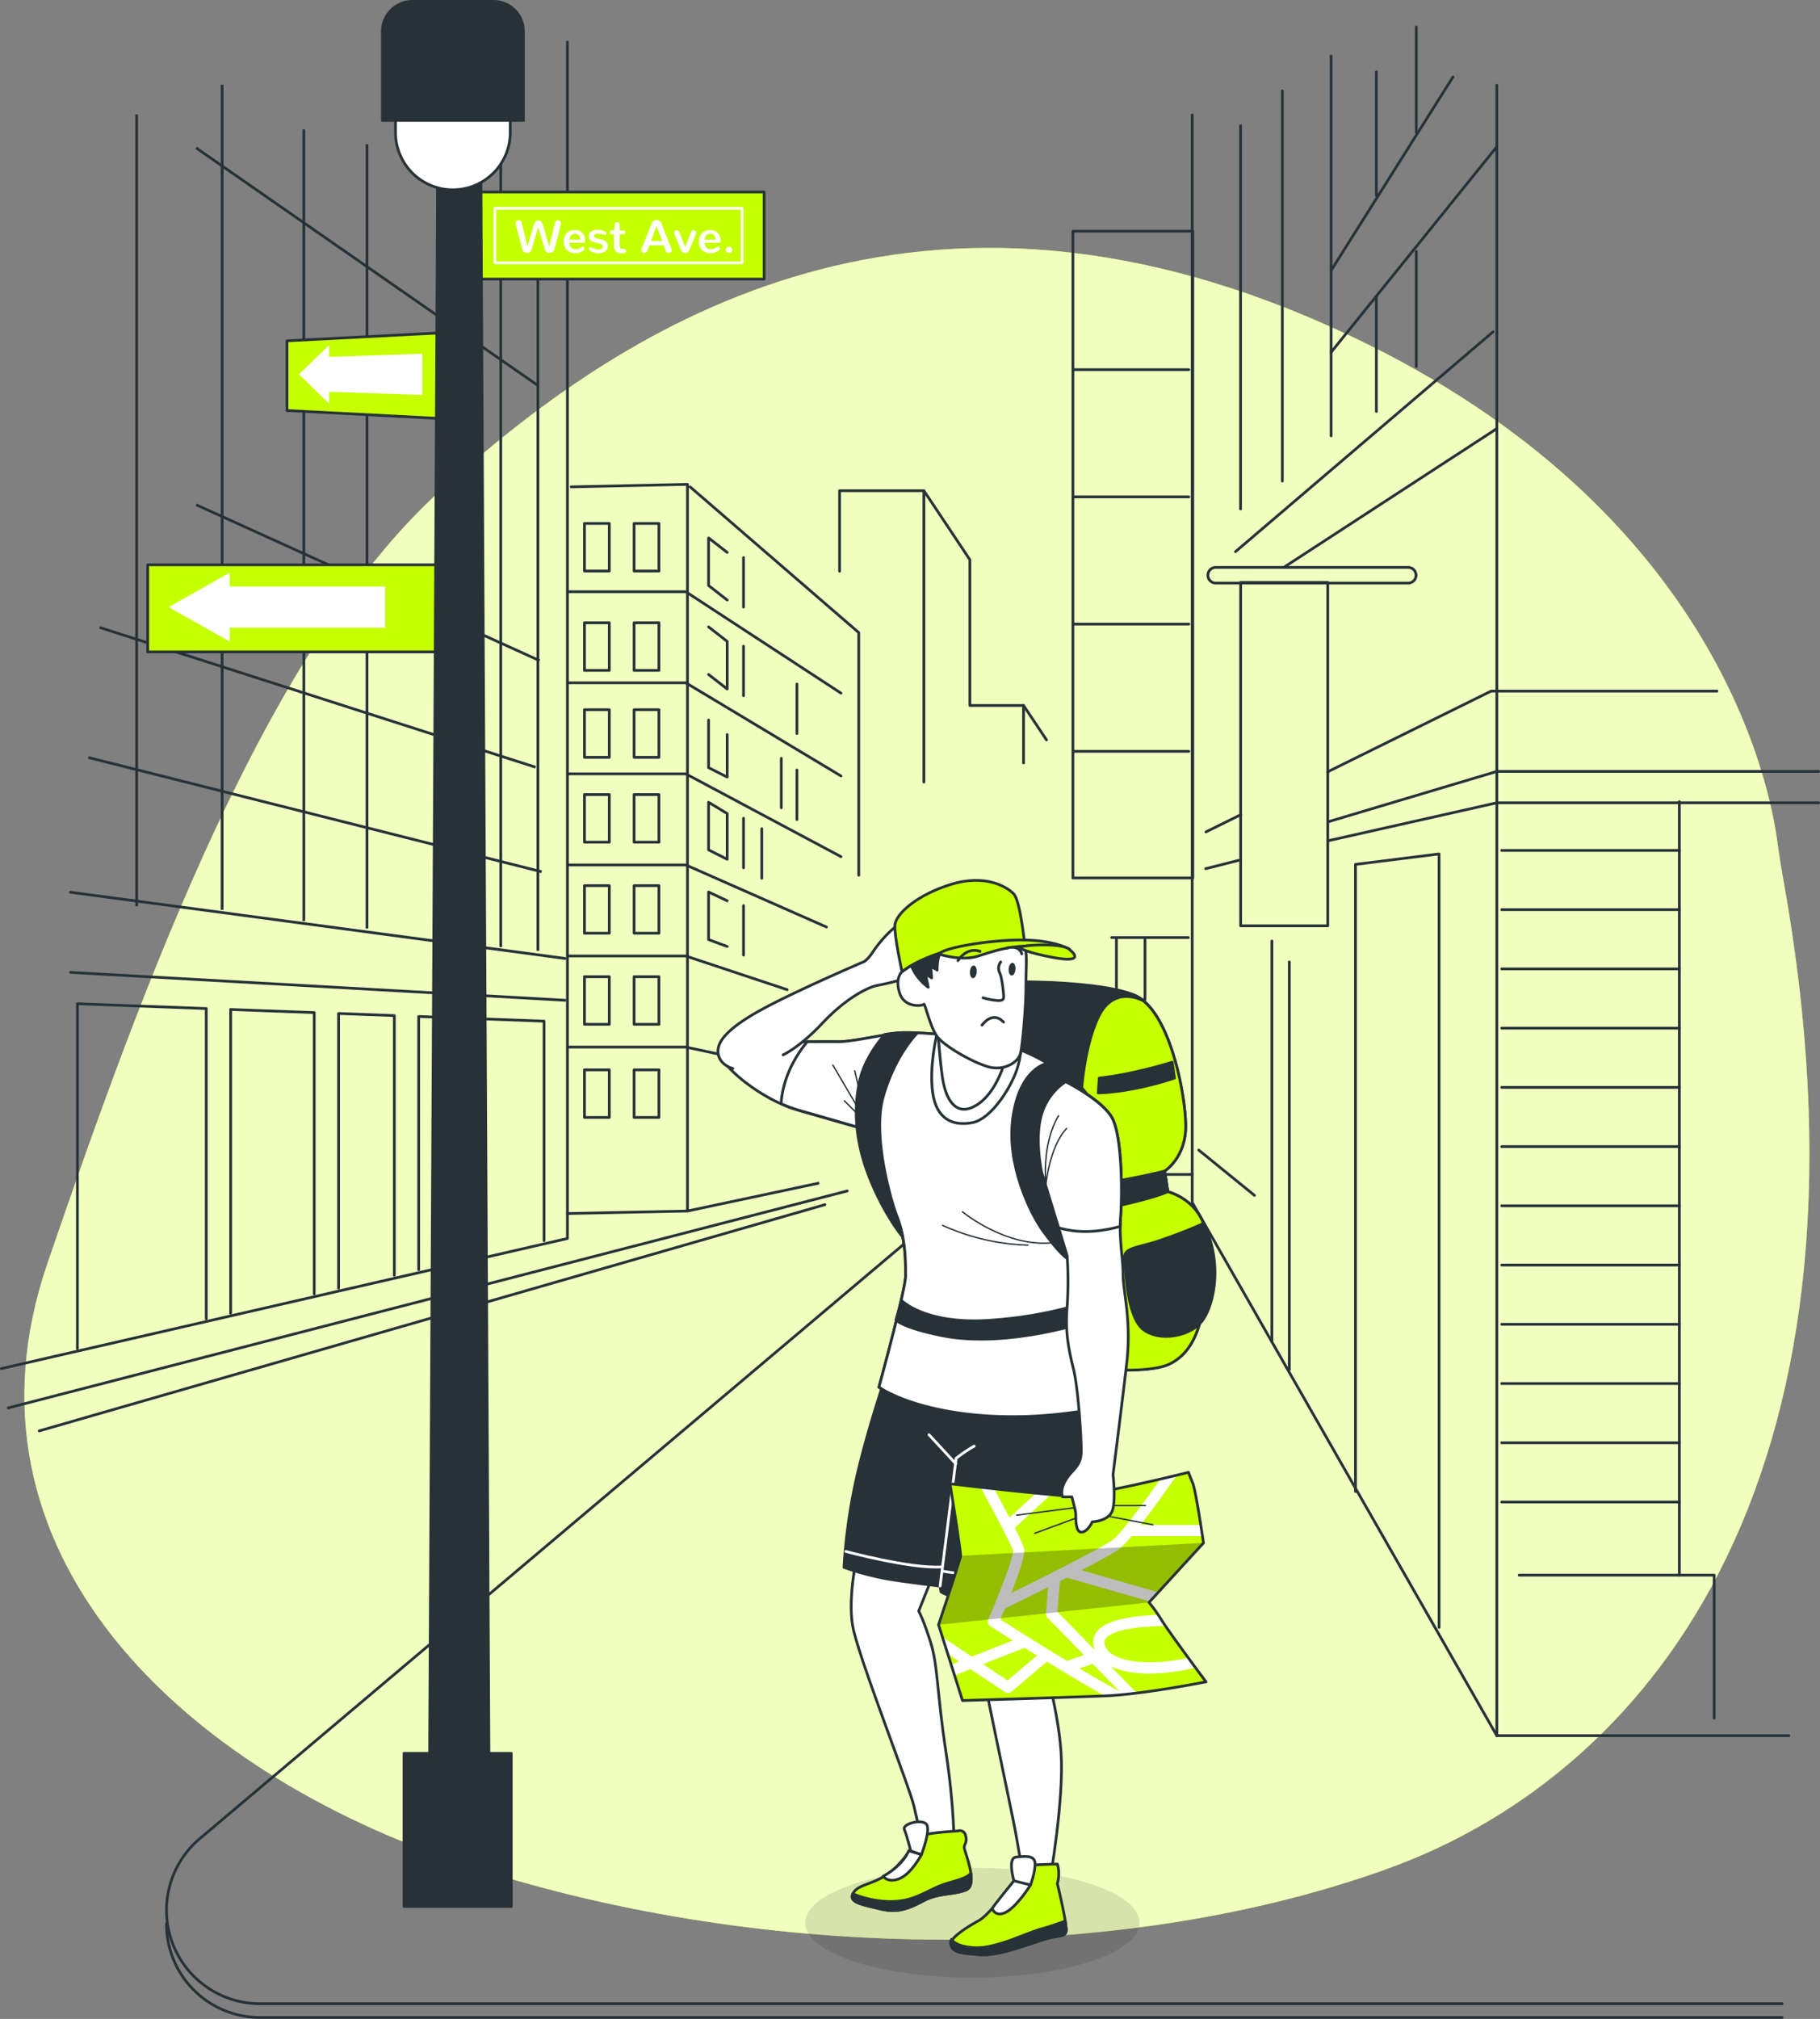 <svg xmlns="http://www.w3.org/2000/svg" xmlns:xlink="http://www.w3.org/1999/xlink" viewBox="0 0 668.3 741"><rect x="0" y="0" width="668.3" height="741" fill="#808080" stroke="none"/><defs><style>.cls-1,.cls-2{fill:#c6ff00;}.cls-1,.cls-11,.cls-4,.cls-5,.cls-8,.cls-9{stroke:#263238;}.cls-1,.cls-11,.cls-4,.cls-7,.cls-8,.cls-9{stroke-linecap:round;stroke-linejoin:round;}.cls-3,.cls-6,.cls-9{fill:#fff;}.cls-3{opacity:0.75;}.cls-11,.cls-4,.cls-5,.cls-7{fill:none;}.cls-5{stroke-miterlimit:10;}.cls-7{stroke:#fff;}.cls-12,.cls-8{fill:#263238;}.cls-10{opacity:0.11;}.cls-11{stroke-width:0.5px;}.cls-13{clip-path:url(#clip-path);}.cls-14{opacity:0.26;}</style><clipPath id="clip-path"><path class="cls-1" d="M390.91,549s-13.73-1.22-25.39-2.53-16.67-1.91-16.67-1.91,4,24.82,3.87,26.43-8.09,25.32-8.09,25.32l8.8,27.82s38.32-1.13,52.41-1.71,37-5.15,37-5.15-13.22-17.77-16.11-22.36a61.88,61.88,0,0,0-4.81-6.8l20-21.81s-2.76-19.08-3.94-21.93-1.55-4-1.55-4S398.91,549.8,390.91,549Z"/></clipPath></defs><g id="Background_Simple" data-name="Background Simple"><path class="cls-2" d="M654.54,321.24q-1-5.72-1.78-11.47c-2.85-22.34-23.43-126.34-163.29-189.43-157.35-71-263.67,1.92-327.46,59.47S53.57,358.19,17.42,463.69s48.9,186.06,153.1,220.59,236,38.36,338.08,1.91C609.56,650.15,693.87,537.16,654.54,321.24Z"/><path class="cls-3" d="M654.54,321.24q-1-5.72-1.78-11.47c-2.85-22.34-23.43-126.34-163.29-189.43-157.35-71-263.67,1.92-327.46,59.47S53.57,358.19,17.42,463.69s48.9,186.06,153.1,220.59,236,38.36,338.08,1.91C609.56,650.15,693.87,537.16,654.54,321.24Z"/></g><g id="Buildings"><polyline class="cls-4" points="437.77 42.18 437.77 441.29 549.63 637.03 656.86 637.03"/><path class="cls-4" d="M437.77,431.05H362.18L73.33,674.84a34.33,34.33,0,0,0-.2,52.3h0a34.32,34.32,0,0,0,22.34,8.26H654.38"/><path class="cls-4" d="M61.14,706a34.22,34.22,0,0,0,12,26.2h0a34.32,34.32,0,0,0,22.34,8.26H654.38"/><line class="cls-4" x1="14.39" y1="525.17" x2="302.91" y2="442.13"/><polyline class="cls-4" points="208.36 15.44 208.36 454.55 0.5 502.3"/><line class="cls-5" x1="252.44" y1="444.47" x2="300.8" y2="434.2"/><polyline class="cls-4" points="209.77 178.69 252.44 177.77 252.44 444.47 208.36 445.39"/><polyline class="cls-4" points="253.4 178.69 315.33 232.18 315.33 321.25"/><polyline class="cls-4" points="308.29 209.66 308.29 180.1 339.25 180.1 339.25 287.06"/><polyline class="cls-4" points="339.25 180.1 356.14 205.44 356.14 258.92 375.84 258.92 375.84 280.03"/><line class="cls-4" x1="375.84" y1="258.92" x2="384.29" y2="271.58"/><rect class="cls-4" x="393.97" y="84.84" width="44.02" height="237.39"/><rect class="cls-4" x="455.57" y="213.75" width="31.98" height="126.05"/><line class="cls-4" x1="471.5" y1="208.17" x2="549.63" y2="157.31"/><line class="cls-4" x1="548.28" y1="121.76" x2="453.68" y2="202.46"/><line class="cls-4" x1="549.63" y1="53.84" x2="488.78" y2="129.27"/><line class="cls-4" x1="488.07" y1="308.49" x2="549.63" y2="294.64"/><line class="cls-4" x1="442.74" y1="318.82" x2="454.84" y2="315.76"/><line class="cls-4" x1="549.63" y1="637.03" x2="549.63" y2="31.26"/><line class="cls-4" x1="549.63" y1="294.64" x2="667.8" y2="294.64"/><line class="cls-4" x1="488.07" y1="301.5" x2="549.63" y2="283.13"/><line class="cls-4" x1="549.63" y1="283.13" x2="667.8" y2="283.13"/><polyline class="cls-4" points="487.46 283.3 547.52 253.65 630.46 253.65"/><line class="cls-4" x1="442.83" y1="305.32" x2="455.63" y2="299"/><line class="cls-4" x1="394.25" y1="135.68" x2="436.53" y2="135.68"/><line class="cls-4" x1="394.25" y1="182.37" x2="436.53" y2="182.37"/><line class="cls-4" x1="394.25" y1="229.06" x2="436.53" y2="229.06"/><line class="cls-4" x1="394.25" y1="275.75" x2="436.53" y2="275.75"/><path class="cls-5" d="M516.91,214H446.58a2.88,2.88,0,1,1,0-5.75h70.33a2.88,2.88,0,1,1,0,5.75Z"/><line class="cls-4" x1="455.53" y1="46.15" x2="455.53" y2="186.81"/><line class="cls-4" x1="470.87" y1="33.36" x2="470.87" y2="176.58"/><line class="cls-4" x1="488.78" y1="20.57" x2="488.78" y2="159.96"/><line class="cls-4" x1="488.78" y1="99.28" x2="533.53" y2="28.24"/><polyline class="cls-4" points="208.53 217.18 251.83 217.18 308.8 254.4"/><polyline class="cls-4" points="208.53 250.6 251.83 250.6 308.8 284.79"/><polyline class="cls-4" points="208.53 284.02 251.83 284.02 308.8 314.41"/><polyline class="cls-4" points="208.53 317.45 251.83 317.45 303.48 340.24"/><polyline class="cls-4" points="208.53 350.87 251.83 350.87 289.05 363.24"/><polyline class="cls-4" points="208.53 384.29 251.83 384.29 264.24 386.95"/><rect class="cls-4" x="232.84" y="228.57" width="9.12" height="17.47"/><rect class="cls-4" x="214.61" y="228.57" width="9.12" height="17.47"/><rect class="cls-4" x="232.84" y="260.48" width="9.12" height="17.47"/><rect class="cls-4" x="214.61" y="260.48" width="9.12" height="17.47"/><rect class="cls-4" x="232.84" y="291.62" width="9.12" height="17.47"/><rect class="cls-4" x="214.61" y="291.62" width="9.12" height="17.47"/><rect class="cls-4" x="232.84" y="325.04" width="9.12" height="17.47"/><rect class="cls-4" x="214.61" y="325.04" width="9.12" height="17.47"/><rect class="cls-4" x="232.84" y="358.47" width="9.12" height="17.47"/><rect class="cls-4" x="214.61" y="358.47" width="9.12" height="17.47"/><rect class="cls-4" x="232.84" y="392.65" width="9.12" height="17.47"/><rect class="cls-4" x="214.61" y="392.65" width="9.12" height="17.47"/><rect class="cls-4" x="232.84" y="192.11" width="9.12" height="17.47"/><polyline class="cls-4" points="267.02 220.22 260.19 214.9 260.19 197.43 267.02 202.75"/><polyline class="cls-4" points="260.19 230.09 267.02 235.41 267.02 252.88 260.19 247.56"/><polyline class="cls-4" points="267.02 269.59 267.02 285.2 260.19 281.75 260.19 264.28"/><polygon class="cls-4" points="267.02 315.37 260.19 311.92 260.19 294.45 267.02 298.6 267.02 315.37"/><polyline class="cls-4" points="267.02 347.38 260.19 344.85 260.19 327.38 267.02 330.61"/><rect class="cls-4" x="214.61" y="192.11" width="9.12" height="17.47"/><polyline class="cls-4" points="497.73 547.42 497.73 317.25 528.42 313.41 528.42 597.29"/><line class="cls-4" x1="467.04" y1="492.44" x2="467.04" y2="345.38"/><line class="cls-4" x1="473.43" y1="502.67" x2="473.43" y2="353.05"/><line class="cls-4" x1="505.4" y1="108.81" x2="505.4" y2="151.01"/><line class="cls-4" x1="520.06" y1="92.32" x2="520.06" y2="134.52"/><line class="cls-4" x1="505.4" y1="26.37" x2="505.4" y2="71.8"/><line class="cls-4" x1="520.06" y1="9.88" x2="520.06" y2="48.59"/><line class="cls-4" x1="3.04" y1="516.73" x2="311.11" y2="437.1"/><line class="cls-4" x1="25.87" y1="356.89" x2="207.45" y2="367.12"/><line class="cls-4" x1="25.87" y1="327.47" x2="207.45" y2="351.77"/><polyline class="cls-4" points="115.38 474.88 115.38 371.64 84.69 370.5 84.69 481.98"/><polyline class="cls-4" points="144.79 468.07 144.79 372.74 124.33 371.97 124.33 472.81"/><polyline class="cls-4" points="75.74 484.05 75.74 370.16 28.42 368.39 28.42 494.99"/><polyline class="cls-4" points="199.78 455.35 199.78 374.79 153.74 373.07 153.74 466"/><line class="cls-4" x1="273.02" y1="222.82" x2="273.02" y2="204.64"/><line class="cls-4" x1="273.02" y1="255.35" x2="273.02" y2="237.17"/><line class="cls-4" x1="273.02" y1="318.5" x2="273.02" y2="300.32"/><line class="cls-4" x1="273.02" y1="350.55" x2="273.02" y2="332.37"/><line class="cls-4" x1="279.72" y1="322.33" x2="279.72" y2="304.15"/><line class="cls-4" x1="286.89" y1="296.49" x2="286.89" y2="278.32"/><line class="cls-4" x1="292.63" y1="300.8" x2="292.63" y2="282.62"/><line class="cls-4" x1="292.63" y1="269.23" x2="292.63" y2="251.05"/><line class="cls-4" x1="551.44" y1="312.13" x2="616.65" y2="312.13"/><line class="cls-4" x1="551.44" y1="333.87" x2="616.65" y2="333.87"/><line class="cls-4" x1="551.44" y1="355.61" x2="616.65" y2="355.61"/><line class="cls-4" x1="551.44" y1="377.35" x2="616.65" y2="377.35"/><line class="cls-4" x1="551.44" y1="399.09" x2="616.65" y2="399.09"/><line class="cls-4" x1="551.44" y1="420.82" x2="616.65" y2="420.82"/><line class="cls-4" x1="551.44" y1="442.56" x2="616.65" y2="442.56"/><line class="cls-4" x1="551.44" y1="464.3" x2="616.65" y2="464.3"/><line class="cls-4" x1="551.44" y1="486.04" x2="616.65" y2="486.04"/><line class="cls-4" x1="551.44" y1="507.78" x2="616.65" y2="507.78"/><line class="cls-4" x1="551.44" y1="529.52" x2="616.65" y2="529.52"/><line class="cls-4" x1="551.44" y1="551.26" x2="616.65" y2="551.26"/><polyline class="cls-4" points="616.65 294.23 616.65 578.11 629.44 578.11 629.44 630.54"/><line class="cls-4" x1="616.65" y1="578.11" x2="557.83" y2="578.11"/><line class="cls-4" x1="440.18" y1="422.1" x2="460.64" y2="438.73"/><line class="cls-4" x1="436.35" y1="344.1" x2="408.22" y2="344.1"/><polyline class="cls-4" points="409.95 344.56 409.95 366.89 420.44 366.89 420.44 344.9"/><line class="cls-5" x1="183.88" y1="347.6" x2="183.88" y2="6.53"/><line class="cls-5" x1="197.52" y1="348.96" x2="197.52" y2="96.57"/><line class="cls-5" x1="160.69" y1="346.24" x2="160.69" y2="40.64"/><line class="cls-5" x1="134.76" y1="340.78" x2="134.76" y2="52.92"/><line class="cls-5" x1="111.57" y1="338.05" x2="111.57" y2="47.46"/><line class="cls-5" x1="81.56" y1="333.96" x2="81.56" y2="31.09"/><line class="cls-5" x1="50.18" y1="332.59" x2="50.18" y2="42"/><line class="cls-5" x1="32.44" y1="278.02" x2="198.89" y2="319.95"/><line class="cls-5" x1="36.54" y1="230.27" x2="196.68" y2="281.59"/><line class="cls-5" x1="72.01" y1="185.25" x2="198.15" y2="242.48"/><line class="cls-5" x1="72.01" y1="54.28" x2="197.41" y2="141.41"/></g><g id="Lamppost"><polygon class="cls-1" points="166.77 153.87 105.39 150.67 105.39 125.09 166.77 121.9 166.77 153.87"/><rect class="cls-1" x="168.05" y="70.47" width="112.53" height="31.97"/><path class="cls-6" d="M202.84,92.5a1.73,1.73,0,0,1-1.05.34,1.92,1.92,0,0,1-1.08-.34,1.71,1.71,0,0,1-.66-1l-2.41-8.09-2.41,8.09a1.76,1.76,0,0,1-.66,1,1.92,1.92,0,0,1-1.08.34,1.76,1.76,0,0,1-1.06-.34,1.59,1.59,0,0,1-.63-.92l-2.45-9.35a1.25,1.25,0,0,1,0-.31,1,1,0,0,1,.34-.78,1.21,1.21,0,0,1,.81-.3,1,1,0,0,1,.66.23,1.11,1.11,0,0,1,.4.67l2.11,8.67,2.46-8.19a2,2,0,0,1,.58-1,1.63,1.63,0,0,1,1.94,0,2.14,2.14,0,0,1,.58,1l2.45,8.19,2.12-8.67a1.15,1.15,0,0,1,.39-.67,1.09,1.09,0,0,1,.67-.23,1.19,1.19,0,0,1,.8.3,1,1,0,0,1,.35.79,1.24,1.24,0,0,1,0,.3l-2.46,9.35A1.64,1.64,0,0,1,202.84,92.5Z"/><path class="cls-6" d="M207.47,86.5A3.64,3.64,0,0,1,208.89,85a4.07,4.07,0,0,1,2.19-.58,4.3,4.3,0,0,1,1.7.31,3,3,0,0,1,1.2.89,4,4,0,0,1,.68,1.26,5.33,5.33,0,0,1,.24,1.53.84.84,0,0,1-.15.52.54.54,0,0,1-.45.2h-5.23a2.16,2.16,0,0,0,2.39,2.33,3.81,3.81,0,0,0,2.2-.83.49.49,0,0,1,.32-.12.62.62,0,0,1,.46.23.8.8,0,0,1,.19.53.71.71,0,0,1-.26.56,4.62,4.62,0,0,1-3.06,1.1,4.33,4.33,0,0,1-3.14-1.14A4.23,4.23,0,0,1,207,88.58,4.49,4.49,0,0,1,207.47,86.5Zm5.66,1.44a2.81,2.81,0,0,0-.55-1.56,2,2,0,0,0-2.89,0,2.66,2.66,0,0,0-.6,1.54Z"/><path class="cls-6" d="M216.24,91.42a.68.68,0,0,1,.19-.48.59.59,0,0,1,.47-.21.8.8,0,0,1,.43.13l.59.31a5.81,5.81,0,0,0,.71.25,3.6,3.6,0,0,0,1,.13,3.72,3.72,0,0,0,.86-.09,1.52,1.52,0,0,0,.65-.35.86.86,0,0,0,.27-.65c0-.47-.39-.8-1.15-1l-1.3-.33c-.39-.1-.71-.2-1-.28a5.17,5.17,0,0,1-.74-.32,1.89,1.89,0,0,1-.57-.43,1.84,1.84,0,0,1-.32-.59,2.52,2.52,0,0,1-.13-.82,2,2,0,0,1,.92-1.75,4.25,4.25,0,0,1,2.39-.6,6.09,6.09,0,0,1,2.72.62.7.7,0,0,1,.44.66.6.6,0,0,1-.17.45.55.55,0,0,1-.45.19.84.84,0,0,1-.32-.07l-.18-.07-.25-.08-.26-.08a1.73,1.73,0,0,0-.33-.1l-.32-.06-.38-.06h-.38a2.54,2.54,0,0,0-1.08.21.69.69,0,0,0-.45.65.65.65,0,0,0,.25.57,2.56,2.56,0,0,0,.93.35l1.27.32a4.43,4.43,0,0,1,2,.9,2,2,0,0,1,.62,1.59,2.22,2.22,0,0,1-.93,1.93,4,4,0,0,1-2.42.68,5.38,5.38,0,0,1-3.25-1A.64.64,0,0,1,216.24,91.42Z"/><path class="cls-6" d="M226.09,92.19a2.74,2.74,0,0,1-.64-2V85.94h-.8a.74.74,0,0,1-.55-.19.7.7,0,0,1-.2-.52.64.64,0,0,1,.19-.49.69.69,0,0,1,.53-.19h.87l.25-2a1.32,1.32,0,0,1,.31-.73,1,1,0,0,1,.72-.29.72.72,0,0,1,.57.24,1.12,1.12,0,0,1,.2.72v2.11h1.33a.69.69,0,0,1,.53.2.74.74,0,0,1,.19.52.66.66,0,0,1-.19.49.73.73,0,0,1-.54.18h-1.32v3.77a2.78,2.78,0,0,0,.2,1.19.72.72,0,0,0,.7.39h.09l.59,0h.06a.66.66,0,0,1,.54.24.8.8,0,0,1,.2.54,1,1,0,0,1-.07.35.49.49,0,0,1-.21.24,2.1,2.1,0,0,1-.3.15,1.55,1.55,0,0,1-.4.08l-.43,0h-.66A2.29,2.29,0,0,1,226.09,92.19Z"/><path class="cls-6" d="M243.71,90.06h-5.29l-.74,2a1.27,1.27,0,0,1-.43.61,1.17,1.17,0,0,1-1.44-.1.93.93,0,0,1-.35-.75,1.25,1.25,0,0,1,.08-.42l3.64-9.11a2.52,2.52,0,0,1,.8-1.23,2,2,0,0,1,2.17,0,2.52,2.52,0,0,1,.8,1.23l3.64,9.11a1.25,1.25,0,0,1,.08.42.93.93,0,0,1-.35.75,1.17,1.17,0,0,1-1.44.1,1.27,1.27,0,0,1-.43-.61ZM241.06,83l-2,5.46h4.09Z"/><path class="cls-6" d="M250.55,92.5a3.51,3.51,0,0,1-.72-1.3l-2.2-5.35a1.06,1.06,0,0,1-.09-.42.88.88,0,0,1,.3-.68,1,1,0,0,1,.68-.27.93.93,0,0,1,.53.17,1.12,1.12,0,0,1,.37.53l2.17,5.53,2.17-5.53a1.07,1.07,0,0,1,.38-.53.9.9,0,0,1,.53-.17,1,1,0,0,1,.67.27.88.88,0,0,1,.3.68,1,1,0,0,1-.08.42l-2.21,5.35a3.51,3.51,0,0,1-.72,1.3,1.41,1.41,0,0,1-1,.36A1.45,1.45,0,0,1,250.55,92.5Z"/><path class="cls-6" d="M257.15,86.5A3.64,3.64,0,0,1,258.57,85a4.07,4.07,0,0,1,2.19-.58,4.3,4.3,0,0,1,1.7.31,3,3,0,0,1,1.2.89,4,4,0,0,1,.68,1.26,5.33,5.33,0,0,1,.24,1.53.84.84,0,0,1-.15.52.54.54,0,0,1-.45.2h-5.23a2.16,2.16,0,0,0,2.39,2.33,3.81,3.81,0,0,0,2.2-.83.49.49,0,0,1,.32-.12.62.62,0,0,1,.46.23.8.8,0,0,1,.19.53.71.71,0,0,1-.26.56,4.62,4.62,0,0,1-3.06,1.1,4.33,4.33,0,0,1-3.14-1.14,4.23,4.23,0,0,1-1.18-3.19A4.49,4.49,0,0,1,257.15,86.5Zm5.66,1.44a2.81,2.81,0,0,0-.55-1.56,2,2,0,0,0-2.89,0,2.66,2.66,0,0,0-.6,1.54Z"/><path class="cls-6" d="M266.83,92.5a1.13,1.13,0,0,1-.34-.82,1.11,1.11,0,0,1,.34-.82,1.14,1.14,0,0,1,.86-.34,1.17,1.17,0,0,1,.84.33,1.09,1.09,0,0,1,.35.83,1.11,1.11,0,0,1-.34.82,1.25,1.25,0,0,1-1.71,0Z"/><rect class="cls-7" x="181.72" y="76.46" width="90.78" height="19.99"/><rect class="cls-1" x="54.24" y="207.3" width="112.53" height="31.97"/><polygon class="cls-6" points="141.43 215.26 84.35 215.26 84.35 210.18 61.93 222.81 84.35 235.45 84.35 230.38 141.43 230.38 141.43 215.26"/><polygon class="cls-6" points="155.07 129.83 120.87 130.97 120.87 126.65 109.78 137.39 120.87 148.13 120.87 143.82 155.07 144.95 155.07 129.83"/><polygon class="cls-8" points="179.57 651.33 157.72 651.33 160.99 6.74 176.29 6.74 179.57 651.33"/><rect class="cls-8" x="148.35" y="643.52" width="39.38" height="56.19"/><path class="cls-9" d="M145.23,26h42.14V48.59A21.07,21.07,0,0,1,166.3,69.66h0a21.07,21.07,0,0,1-21.07-21.07Z"/><path class="cls-8" d="M151.4.5H181.2a11,11,0,0,1,11,11V44.2a0,0,0,0,1,0,0H140.42a0,0,0,0,1,0,0V11.48A11,11,0,0,1,151.4.5Z"/></g><g id="Character"><ellipse class="cls-10" cx="357.06" cy="705.67" rx="61.38" ry="20.14"/><path class="cls-8" d="M374.32,360.34s29.05-.28,42,4.76,18.91,35.87,19.07,47.84-7.72,16.85-7.72,16.85l1.16,7.6s15.11,3.49,14.53,20.87-.92,36.13-14,42.35-70.94-1.4-79.86-15,8.11-36.3,4.23-58.1-7.79-43.26-6.65-58.88S374.32,360.34,374.32,360.34Z"/><path class="cls-1" d="M443.36,458.26c.58-17.38-14.53-20.87-14.53-20.87l-1.16-7.6s7.87-4.89,7.72-16.85c-.14-11-5.16-37.76-16-46l-.16.12s-10.19-5.52-15.81,6S396,404.61,396.84,417s-4.29,40.33-6.33,59c-1.26,11.54,2.76,20.57,10.11,26.25,12.58,1.15,23.82.77,28.74-1.57C442.44,494.39,442.78,475.63,443.36,458.26Z"/><path class="cls-8" d="M430.45,389.85s-14.43,4.54-26.8,5.82l-.39,5.44s11.66,0,28-5.44Z"/><path class="cls-8" d="M442,449a176.84,176.84,0,0,1-17.78,6.84c-7.77,2.33-11.65,2.33-11.27,6.21s.78,21.37,7,26,18,2.29,22-4C445.8,478.17,449,463.61,442,449Z"/><path class="cls-8" d="M427.67,429.79s-12.89,3.51-41.87,7.55l.33,9.58s30-4.3,42.7-9.53Z"/><path class="cls-9" d="M315.08,569.15s-3.92,16.45-2,27.52,20.68,58.54,22.51,66.18,3.33,15.27,3.33,15.27l11.36-1.22s.26-13-3-34.37-2.85-31.29-5.63-40-4.31-11.24-4.31-11.24l5.85-14.6Z"/><path class="cls-9" d="M360.26,582s-2.28,12.47-1.7,18.66,11.53,57.53,13.53,67.58S375.7,689,375.7,689l9.83,1.06s5.21-29.34,4.09-46.84-8.32-40.56-8.32-40.56l10.19-22.82Z"/><path class="cls-8" d="M324.61,507s-7.22,21.45-10.7,38.19a203.36,203.36,0,0,0-4,30.07,105.9,105.9,0,0,0,16.67,4.38c8.07,1.26,18.63,2.49,18.63,2.49l.3,2.06s4.26,3.7,22.42,3.21A290.75,290.75,0,0,0,401,584.56s1.61-47,.14-54.81a138.16,138.16,0,0,1-1.92-14.19s-23.11.14-45-1.45S324.61,507,324.61,507Z"/><path class="cls-7" d="M310.59,569.42s23.93,6.43,35,5.66"/><path class="cls-7" d="M346.09,576.62s29.08,5.67,55.07-1"/><path class="cls-7" d="M345.21,582.1l5.88-46.86a53.69,53.69,0,0,1,6.64-4.49"/><line class="cls-7" x1="350.95" y1="537.22" x2="341.11" y2="526.55"/><path class="cls-9" d="M351.69,380.33s-16.48-1.88-22.23-1.16-17.09,3.31-21.86,3.19-21.65.25-28.44-.25-16.83-.31-14.93,4.84,15.19,16.58,29,20.55l22.3,6.4s8.79,23.18,13,31.45,3.94,17.82,4,22.84-9.8,40.95-9.8,40.95,9.5,7.07,31.84,9.83,40.82-.9,42.88-1a13.47,13.47,0,0,0,3.22-.45s.64-30.69.62-55.51,6.67-41.64-2.19-57.54-31-21.6-37.25-23.2A27.64,27.64,0,0,0,351.69,380.33Z"/><path class="cls-9" d="M361.87,381.29a27.64,27.64,0,0,0-10.18-1s-16.48-1.88-22.23-1.16-17.09,3.31-21.86,3.19c-2.06-.05-6.38,0-11.17,0-3.9,4.71-8.92,12.64-9.62,22.74a49.45,49.45,0,0,0,6.44,2.39l22.3,6.4s8.79,23.18,13,31.45,3.94,17.82,4,22.84-9.8,40.95-9.8,40.95,9.5,7.07,31.84,9.83,40.82-.9,42.88-1a13.47,13.47,0,0,0,3.22-.45s.64-30.69.62-55.51,6.67-41.64-2.19-57.54S368.13,382.89,361.87,381.29Z"/><path class="cls-4" d="M343.9,380.14s-2.77,11.47-1.4,21,7.26,12.26,14.53,10.9,15-14.08,16.8-20.89,1.37-9.09-6.81-10.91S348,373.2,343.9,380.14Z"/><polyline class="cls-11" points="305.82 390.91 318.5 412.47 310.05 404.01"/><line class="cls-11" x1="318.5" y1="412.47" x2="313.85" y2="393.02"/><path class="cls-11" d="M353.4,444.75s15.89,13.17,33.15,11.35"/><path class="cls-11" d="M346.13,449.74A81.9,81.9,0,0,0,377.47,457"/><path class="cls-8" d="M331.07,477.31s8.43,8.77,31.87,7.3S401.33,477,401.33,477l-.09,7.47s-30.68,10.68-55.47,5.71c-14.7-3-16.8-5.75-16.8-5.75Z"/><path class="cls-9" d="M287.56,387.15s6.09-2.73,14.44-11.64,16.6-13.29,20.5-13.91A81,81,0,0,0,335,358.2c1.17-.59,6.45-1.57,8.29-5.06s-1.67-1.93-3.71-1.86-.29-2.28,1.93-4.84,7.44-8.75,6.78-12.19-5.55-1.54-13.28,2-12.78,10.62-14.56,13.21a13.9,13.9,0,0,1-3,3.41s-18.24,7.74-32.81,15.06-21.11,13-21,17.95,5.43,6.29,5.43,6.29"/><path class="cls-4" d="M344.31,376.82s.49,9.41,1.69,18.2,5.23,15.44,13,10.31,10.49-17.65,10.49-17.65A53.07,53.07,0,0,1,344.31,376.82Z"/><path class="cls-9" d="M331.22,356.62s-2.67,2.15-.91,7.8,8.52,4.8,8.91,4.16,2.12,7.69,4.68,11.56,15,10.79,20.24,11.68,9.86-2.13,10.59-5.26,2-16.59,2-25,.69-11.83-.89-15.3-4.58-6.19-14.89-7.1-16.44,2.82-21.55,6.46-4.12,8.24-4.12,8.24Z"/><path class="cls-8" d="M334.57,354.18a16,16,0,0,0,3.14,5.25,17.82,17.82,0,0,0,3.13,2.91l-1-4.93,2.23,1.51a29.58,29.58,0,0,0-.27-3.2c-.22-1.53,2.32.33,2.32.33s-.05-3.85.93-5.79a8.59,8.59,0,0,1,1.51-2.4S335.94,351.44,334.57,354.18Z"/><path class="cls-1" d="M331.22,356.62s15.67-13.09,45.16-8.94c0,0-1.62-16.85-4.1-19.54s-10.5-7.46-23.17-3.53-20.21,10.92-20.5,14.91S331.22,356.62,331.22,356.62Z"/><path class="cls-1" d="M345.07,350.26s8,2.59,14,.68,12.7-4.43,23.86-3.62,9.63,1,9.63,1-6.24-4-21.52-3.24S344.15,349,345.07,350.26Z"/><path class="cls-1" d="M374.2,347.86s3.2,1.91,12.79,3.61,8.59-.72,5.58-3.11S375.11,346.75,374.2,347.86Z"/><path class="cls-4" d="M367.46,353.06a3.77,3.77,0,0,0-.45,3.82c1,1.91,1.57,8.31,1.53,9s-.11,1.5-2.44,1.33a27.3,27.3,0,0,1-5.12-1"/><path class="cls-12" d="M358.65,356.77c-.09,1.29-.73,2.29-1.42,2.24s-1.17-1.13-1.08-2.42.73-2.29,1.42-2.24S358.75,355.48,358.65,356.77Z"/><path class="cls-12" d="M372.87,355.8c-.1,1.28-.73,2.29-1.42,2.24s-1.18-1.14-1.08-2.42.73-2.29,1.42-2.24S373,354.51,372.87,355.8Z"/><path class="cls-4" d="M351.76,352.59s3-5.17,8.11-3.43"/><path class="cls-9" d="M369.5,348s4.63-1.5,5.7,2.09"/><path class="cls-4" d="M360.58,376.25s3.83-5.53,7.92-1.11"/><path class="cls-8" d="M384.67,390.21s-10.24,1.52-12.78,20.18c-2.33,17,6.36,35,11.31,41.71s8.52,10.59,11,10.77,5,.36,7.57-13.73,8.61-25,2.75-37.86S395.29,396.87,384.67,390.21Z"/><path class="cls-8" d="M336.61,379.39s-8.06,8-12.35,23.34,4,41.3,5.2,43.88a38,38,0,0,1,2,7.39s-7.3-8.69-12.8-23.36-4.83-27.08-2.65-35.31,8.85-15.67,8.85-15.67A38.8,38.8,0,0,1,336.61,379.39Z"/><path class="cls-1" d="M388.26,684.14s-13.34.31-14.66,1-1.29,5.19-1.29,5.19-8.55,12.15-12.92,14.57-11.11,6.58-10.19,9,2.34,2.91,10.69,3.52,22-5.79,27.16-6.51,4.65-1.3,4.2-5.17-3-14.44-3-14.44A12.62,12.62,0,0,0,388.26,684.14Z"/><path class="cls-9" d="M372.31,690.28s-2.49-8.39.81-8.7,6.81-.78,6.95,2.33-1.67,7.91-1.67,7.91S374,691.87,372.31,690.28Z"/><path class="cls-9" d="M378.4,691.82s-4.34,7-8.36,9.61-5.81-.43-5.57-1.14,7.84-10,7.84-10Z"/><path class="cls-8" d="M357.52,714.83c-5.85-.42-7.61-2.19-8.12-3.05a2.48,2.48,0,0,0-.2,2.08c.91,2.44,2.34,2.91,10.69,3.52s22-5.79,27.16-6.51,4.65-1.3,4.2-5.17c0-.19-.05-.42-.08-.65-2.23.83-5.45,2-8.84,2.92C376.19,709.72,365.32,715.4,357.52,714.83Z"/><path class="cls-1" d="M351.75,672s-13.19.69-14.39,2.24-5.63,9.63-11.39,13.59-11,3.75-12.74,7.1,3.54,4.08,9.81,5.63,10.2.2,15.89-2.85,10.56-2.16,15.62-4-.59-14.45-.5-15.72,1.23-1.92.5-4.34A2.13,2.13,0,0,0,351.75,672Z"/><path class="cls-8" d="M354.55,693.73c2.06-.74,2.33-3.29,1.95-6.13-2.32,2.36-7.46,2.87-12.08,4.85-5.46,2.34-9.52,5.51-17.72,5.46a37.14,37.14,0,0,1-13.52-2.84c-1.48,3.21,3.68,4,9.86,5.49s10.2.2,15.89-2.85S349.49,695.55,354.55,693.73Z"/><path class="cls-9" d="M334.43,679.32s-1.41-5.58-2.35-7.83,7.24-4.22,8.33-1.59-2.06,10.8-2.06,10.8Z"/><path class="cls-9" d="M338.35,680.7s-3.6,6.85-7.93,8.73-6.15-.82-6.15-.82,6.81-3.33,9.44-9.34Z"/><path class="cls-2" d="M390.91,549s-13.73-1.22-25.39-2.53-16.67-1.91-16.67-1.91,4,24.82,3.87,26.43-8.09,25.32-8.09,25.32l8.8,27.82s38.32-1.13,52.41-1.71,37-5.15,37-5.15-13.22-17.77-16.11-22.36a61.88,61.88,0,0,0-4.81-6.8l20-21.81s-2.76-19.08-3.94-21.93-1.55-4-1.55-4S398.91,549.8,390.91,549Z"/><g class="cls-13"><path class="cls-6" d="M415.52,563.77h26c-.16-1.12-.38-2.53-.62-4.09H418.8c4.89-6.27,10.47-14.14,13.38-18.31l-6,1.43c-6,8.4-14.5,20-17.48,22.29-3.45,2.71-25.08,13.55-37.35,19.57,2.79-7.11,5.18-14.14,4.7-16.27a52.07,52.07,0,0,0-3.42-7.62l13.28-12.25-5.46-.52-9.76,9c-1.9-3.64-4-7.5-5.66-10.61l-5-.56c5.21,9.54,11.59,21.63,12,23.37.16,2.09-4.61,14.68-9.11,25.13a2,2,0,0,0,.77,2.53c.46.3,3.65,2.34,8.22,5.22L356.84,608l-10.79-7.2,2,6.23,4.18,2.78L349.27,611l1.23,3.9,5.85-2.29L369,621a2,2,0,0,0,1.13.34,2,2,0,0,0,1.32-.48l13-11c7.31,4.5,15.18,9.22,21.19,12.52h.2c3.48-.15,7.5-.54,11.58-1l-9.67-9.89c3.61,1.83,8.7,2.74,14.5,2.74A70.52,70.52,0,0,0,439,612l-2.62-3.58c-10.9,2.45-21.68,2.24-27.21-.85a6.59,6.59,0,0,1-3.59-4.35,2.2,2.2,0,0,1,.52-2c2.82-3.3,13.57-4.42,21.88-4.46-.5-.74-.93-1.38-1.23-1.86-.51-.81-1-1.52-1.43-2.19-7.47.22-18.46,1.32-22.33,5.86a6.27,6.27,0,0,0-1.41,5.53,8.75,8.75,0,0,0,.47,1.53l-13.78-14.09.93-11.19,2.6-1.32,30.45,8.74,3.09-3.37-28.23-8.1c6.65-3.46,12.33-6.57,14.13-8A36.16,36.16,0,0,0,415.52,563.77Zm-45.53,53-9-6,15.24-6c1.45.91,3,1.87,4.56,2.84Zm41.06,3.93c-3.7-1.91-9-4.94-14.68-8.36l4.88-1.66Zm-13-13.26-6.28,2.15c-9.07-5.5-18.55-11.47-24.43-15.23.53-1.26,1.11-2.61,1.69-4,1.88-.92,8.41-4.11,15.84-7.83l-.8,9.63a2,2,0,0,0,.58,1.59Z"/><path class="cls-14" d="M441.94,566.28,352.72,571c-.12,1.6-8.09,25.32-8.09,25.32l77.29-8.2Z"/><line class="cls-11" x1="394.43" y1="553.37" x2="373.33" y2="556.1"/><line class="cls-11" x1="394.82" y1="557.27" x2="379.97" y2="562.74"/><line class="cls-11" x1="406.93" y1="556.49" x2="423.34" y2="559.62"/><line class="cls-11" x1="408.5" y1="552.59" x2="420.61" y2="552.59"/></g><path class="cls-4" d="M390.91,549s-13.73-1.22-25.39-2.53-16.67-1.91-16.67-1.91,4,24.82,3.87,26.43-8.09,25.32-8.09,25.32l8.8,27.82s38.32-1.13,52.41-1.71,37-5.15,37-5.15-13.22-17.77-16.11-22.36a61.88,61.88,0,0,0-4.81-6.8l20-21.81s-2.76-19.08-3.94-21.93-1.55-4-1.55-4S398.91,549.8,390.91,549Z"/><path class="cls-9" d="M412.4,468c0-6.12-1.54-13-.92-21.59s.62-30.31-3.45-36.72S391.29,397,391.29,397a22,22,0,0,0-9.1,12.93c-2.23,8.9.33,20.41.33,20.41s9.16,29.89,9.33,30.58a139.6,139.6,0,0,1-.06,19.48c-.65,9,.71,15.23,2.46,22.38s3,27.18,2.74,30.79-1.95,5.07-3.68,7-4.24,5.57-3.14,8.82l3.41,0s1.24,4.63,1.39,5.77-.28,7,2,7.16,4.13-3.77,4.13-3.77,5.9-.25,7.31-4,.29-13.35.29-13.35,3.15-24.69,5-40.64S412.41,474.16,412.4,468Z"/><path class="cls-9" d="M391.29,397a22,22,0,0,0-9.1,12.93c-2.23,8.9.33,20.41.33,20.41s3.49,11.38,6.2,20.26c4.84,1.47,12.41,2.38,22.62-.49,0-1.18.05-2.38.14-3.62.62-8.56.62-30.31-3.45-36.72S391.29,397,391.29,397Z"/><path class="cls-11" d="M391.65,414.16c-6.34,6.77-7.61,20.72-7.61,20.72s-1.69-14.8,4.65-25.37"/></g></svg>